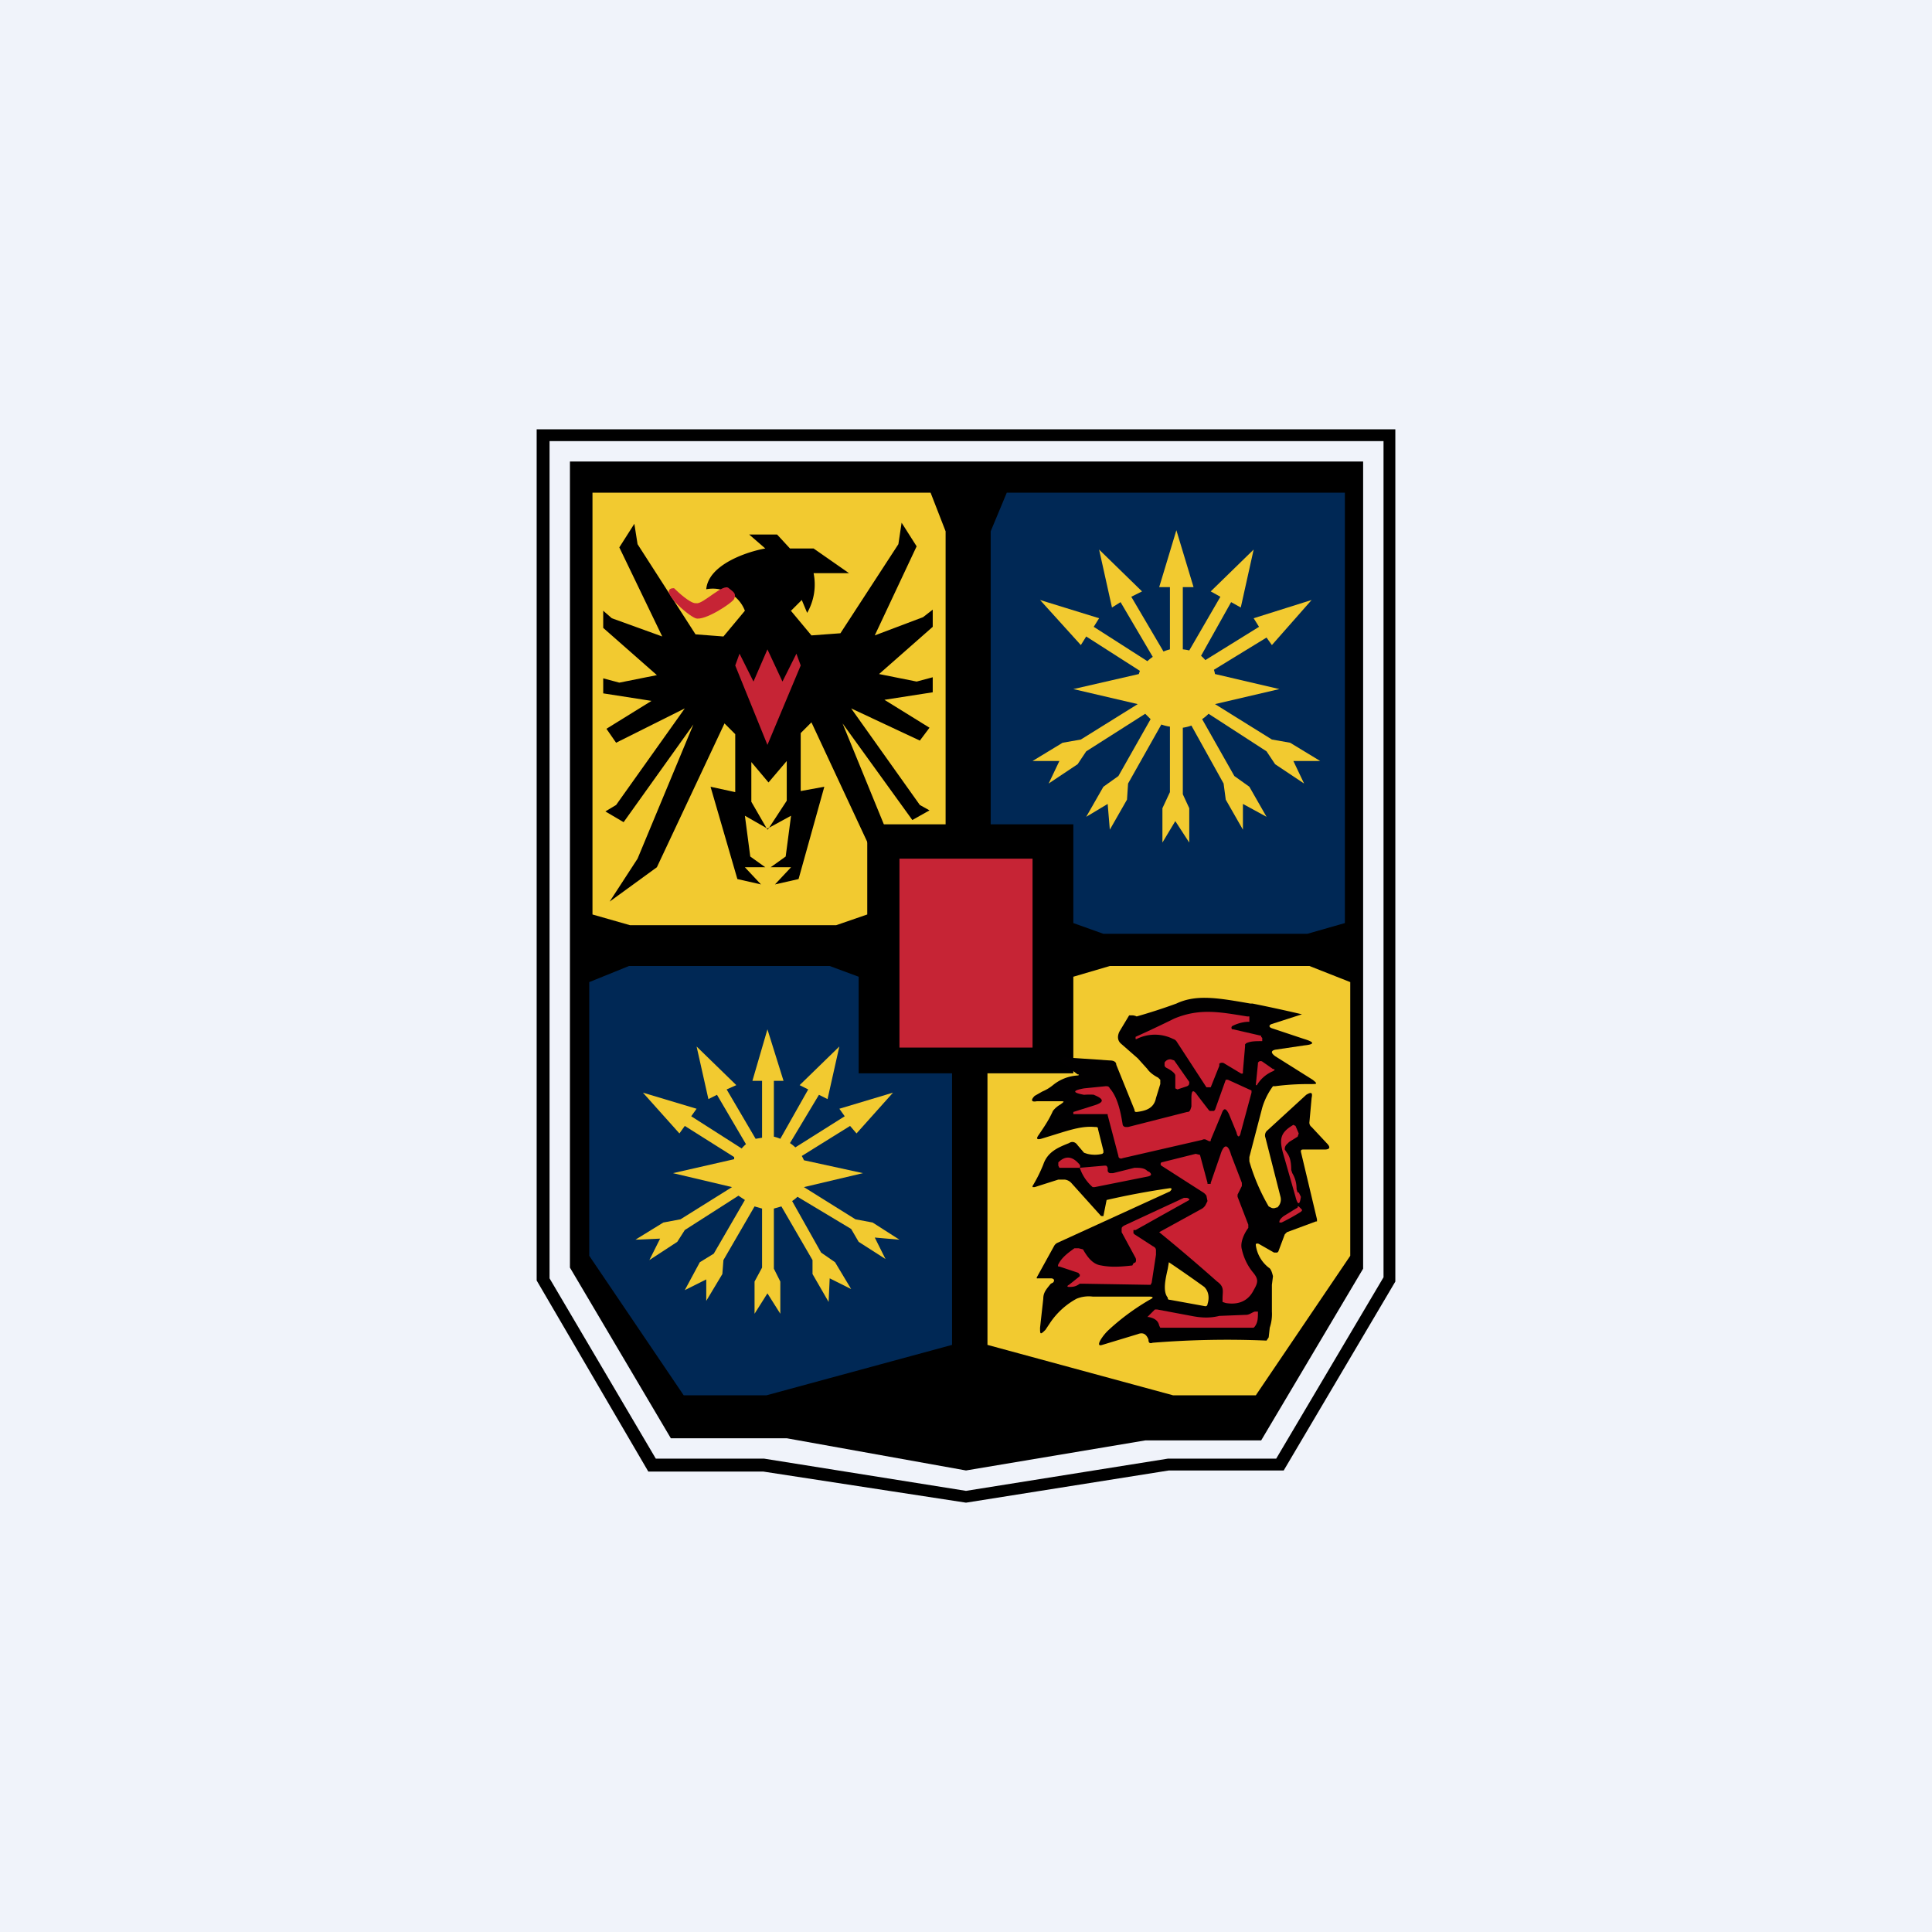<!-- by TradingView --><svg width="18" height="18" viewBox="0 0 18 18" xmlns="http://www.w3.org/2000/svg"><path fill="#F0F3FA" d="M0 0h18v18H0z"/><path d="M5.3 4.3h7.4v7.52l-.95 1.6h-1.08L9 13.7l-1.67-.3H6.25l-.94-1.59V4.3Z"/><path fill-rule="evenodd" d="M5 4v7.93l1.04 1.78h1.07L9 14l1.89-.3h1.07L13 11.94V4H5Zm.12.11v7.8l.99 1.68h1.01l1.88.3 1.88-.3h1.01l1-1.69V4.11H5.11Z"/><path d="M8.38 8h1.24v1.76H8.38V8Z" fill="#C62435"/><path d="M10 7.68h-.77V4.95l.15-.36h3.15V8.6l-.35.1h-1.9L10 8.6v-.92Z" fill="#002855"/><path d="M8.08 7.68h.73V4.95l-.14-.36H5.52v3.93l.35.1h1.92l.29-.1v-.84Z" fill="#F2CA30"/><path d="m5.86 9-.37.15v2.55l.88 1.3h.77l1.73-.47V10H8v-.9L7.73 9H5.86Z" fill="#002855"/><path d="m12.2 9 .38.15v2.55L11.7 13h-.77l-1.73-.47V10h.8v-.9l.34-.1h1.87ZM11.12 5.47l-.16-.53-.16.53h.1v.58a.4.4 0 0 0-.06.02l-.3-.51.1-.05-.4-.39.12.54.08-.05.3.51a.38.38 0 0 0-.05.04l-.5-.32.05-.08-.55-.17.38.42.05-.08.5.32-.01.03-.61.14.6.14-.53.33-.17.03-.28.17h.25l-.1.21.27-.18.08-.12.55-.35.05.05-.3.53-.14.1-.16.28.2-.12.02.24.16-.28.01-.15.31-.55a.4.4 0 0 0 .08.02v.61l-.07.15v.32l.12-.2.13.2v-.32l-.06-.13v-.62a.4.4 0 0 0 .08-.02l.3.54.02.15.16.28v-.24l.22.12-.16-.28-.14-.1-.3-.53a.38.38 0 0 0 .06-.05l.54.35.08.12.27.18-.1-.21h.25l-.28-.17-.17-.03-.53-.33.6-.14-.6-.14a.36.36 0 0 0-.01-.04l.49-.3.05.07.37-.42-.54.17.05.08-.5.31a.38.38 0 0 0-.04-.04l.28-.5.09.05.12-.54-.4.39.09.05-.29.5a.4.4 0 0 0-.06-.01v-.58h.1ZM7.3 10.07l-.15-.48-.14.48h.09v.53l-.06.01-.27-.46.09-.04-.37-.36.11.49.08-.04.27.46a.34.34 0 0 0-.04.04l-.47-.3.05-.07-.5-.15.34.38.05-.07.46.29v.02l-.57.13.55.13-.48.3-.16.03-.26.16.23-.01-.1.2.26-.17.07-.11.5-.32.06.04-.29.5-.13.08-.14.26.2-.1v.2l.15-.25.01-.13.29-.5.07.02v.55l-.07.13v.3l.12-.19.12.19v-.3l-.06-.12v-.56l.07-.02.29.5v.13l.15.26.01-.22.2.1-.15-.25-.13-.09-.27-.48a.35.35 0 0 0 .05-.04l.5.3.07.12.25.16-.1-.2.23.02-.25-.16-.16-.03-.48-.3.55-.13-.55-.12a.33.33 0 0 0-.02-.04l.45-.28.06.07.34-.38-.5.15.05.07-.46.29a.36.36 0 0 0-.05-.04l.27-.45.08.04.11-.49-.37.36.08.04-.26.46a.36.36 0 0 0-.06-.02v-.52h.09Z" fill="#F2CA30"/><path fill-rule="evenodd" d="m9.9 9.85-.03.03.17.13c.02 0 .01.01 0 .01a.4.4 0 0 0-.23.09.4.4 0 0 1-.1.06l-.07.04c-.04.04-.03.06.02.05h.21c.05 0 .05 0 .01.03a.23.23 0 0 0-.07.06c-.04.09-.09.16-.13.22-.03.04-.02.05.02.04l.13-.04c.16-.05.26-.08.37-.07.02 0 .03 0 .03.02l.05.2v.02l-.01.01a.29.29 0 0 1-.14 0l-.03-.01-.06-.07c-.02-.03-.05-.04-.08-.02-.1.04-.2.08-.24.2a1.37 1.37 0 0 1-.1.2v.01h.02l.22-.07h.06a.1.1 0 0 1 .06.03l.27.3a.02.02 0 0 0 .02.01h.01l.03-.15a7.2 7.2 0 0 1 .59-.11c.02 0 .02.01 0 .03l-1.05.48a.07.07 0 0 0-.03.03l-.16.29a.01.01 0 0 0 0 .01.02.02 0 0 0 .01 0h.12c.03 0 .04.02.02.04l-.02.01c-.04.05-.07.08-.07.14l-.03.27c0 .06 0 .07.05.02l.04-.06a.7.7 0 0 1 .25-.23.3.3 0 0 1 .15-.02h.52c.05 0 .05.01.01.03-.12.07-.25.16-.38.28a.44.44 0 0 0-.08.1c-.02.04-.01.05.02.04l.33-.1c.05-.02.08 0 .1.05 0 .03.01.04.04.03a8.63 8.63 0 0 1 1.06-.02l.02-.03.01-.09a.4.4 0 0 0 .02-.15v-.25l.01-.08c-.01-.04-.02-.07-.04-.08a.32.32 0 0 1-.12-.21v-.01a.03.03 0 0 1 .03 0l.14.08h.03l.01-.01.06-.16.02-.02.27-.1h.01v-.02l-.15-.63c0-.01 0-.02.02-.02h.2c.05 0 .06-.02.02-.06l-.14-.15a.05.05 0 0 1-.02-.05l.02-.22c.01-.05 0-.06-.05-.03l-.36.33a.06.06 0 0 0-.02.07l.14.55a.1.1 0 0 1-.03.1h-.01a.05.05 0 0 1-.05 0l-.02-.01a1.86 1.86 0 0 1-.18-.42v-.04l.12-.46a.65.65 0 0 1 .1-.2h.02c.15-.02.27-.02.33-.02s.07 0 .02-.04l-.35-.22c-.04-.03-.04-.05 0-.06l.27-.04c.1-.01.1-.03 0-.06l-.3-.1c-.03-.01-.03-.03 0-.04l.28-.09a15.26 15.26 0 0 0-.46-.1h-.02c-.29-.05-.5-.09-.69 0a5.3 5.3 0 0 1-.37.12.1.1 0 0 0-.05-.01h-.02l-.09.15c-.02.04-.02.08.01.11l.16.14.09.1c.02.03.06.06.1.08l.02.02v.04l-.04.13c-.02.1-.1.12-.18.13-.01 0-.02 0-.02-.02l-.17-.42c0-.03-.03-.04-.06-.04l-.44-.03Zm1 2.26.33.06s.02 0 .02-.02c.02-.06.01-.12-.03-.16a12.56 12.56 0 0 0-.33-.23l-.01.06c-.02.09-.05.21 0 .27 0 .01 0 .02.02.02Z" fill="#010001"/><path d="M11.48 9.55v.01a.02.02 0 0 0 0 .03h.01l.26.06v.01l.01.01v.03h-.01c-.05 0-.1 0-.14.02l-.01.01v.02l-.02.23V10a.02.02 0 0 1-.02 0l-.15-.09a.04.04 0 0 0-.05 0v.02l-.08.2h-.04l-.28-.43a.06.06 0 0 0-.03-.02.38.38 0 0 0-.34 0 .01.01 0 0 1-.01 0v-.02a11.02 11.02 0 0 0 .36-.17c.24-.1.43-.06.68-.02h.02v.05h-.02a.36.36 0 0 0-.14.04Z" fill="#C82032"/><path d="M10.95 10.02c0-.02-.04-.05-.08-.07a.04.04 0 0 1-.02-.02V9.9a.06.06 0 0 1 .06-.03l.03.01.14.2c0 .02 0 .03-.02.04l-.09.03-.02-.01v-.12ZM11.86 9.98a.32.32 0 0 0-.15.13h-.01l.02-.2V9.9l.01-.01a.03.03 0 0 1 .03 0l.1.07c.02 0 .02.01 0 .02Z" fill="#C82032"/><path d="M10.2 10.2a.6.6 0 0 0-.1 0c-.11-.02-.11-.04 0-.06l.2-.02c.02 0 .03 0 .04.02.07.08.1.21.12.34a.03.03 0 0 0 .03.02h.02l.55-.14c.01 0 .02 0 .03-.02l.01-.03v-.08c0-.08.02-.08.06-.02l.1.13.01.01h.04l.01-.01.1-.28h.02l.22.1v.02l-.1.37c-.01.05-.03.05-.04 0l-.07-.17c-.03-.06-.05-.06-.07 0l-.1.24a.02.02 0 0 1 0 .01.02.02 0 0 1-.02 0l-.02-.01a.04.04 0 0 0-.04 0l-.74.17c-.02.01-.04 0-.04-.02l-.1-.38v-.01H10v-.02l.19-.06c.1-.03.1-.06 0-.1ZM12.1 11.11l.02.04c-.01.08-.03.08-.05 0l-.12-.42c-.03-.12-.02-.18.1-.25l.02.01.03.07-.01.03-.08.05-.02.02a.06.06 0 0 0-.02.05l.02.03c.03.04.04.09.04.16l.01.03c.03.05.04.1.04.15l.01.03ZM11.28 11.02l.09-.26c.03-.1.07-.11.1 0l.1.26v.03l-.04.08v.02l.1.26v.03c-.03.04-.08.13-.06.2.02.09.06.16.1.21.06.07.05.1.01.17-.05.1-.14.14-.26.12l-.03-.01v-.03c0-.07.02-.11-.05-.16a17.28 17.28 0 0 0-.54-.46l.4-.22a.1.1 0 0 0 .03-.03l.02-.04-.01-.05a.1.1 0 0 0-.03-.03l-.39-.25a.02.02 0 0 1 0-.03l.32-.08.04.01.07.26v.01h.03ZM10.06 10.88h-.19l-.01-.02v-.03c.06-.06.12-.06.18 0 .02.02.03.03.02.05Z" fill="#C82032"/><path d="m10.06 10.88.23-.02c.02 0 .02 0 .03.02v.03a.03.03 0 0 0 .02.02h.03l.2-.05c.05 0 .09 0 .12.03l.02.01c.02.02.02.03-.01.04l-.5.1h-.02a.41.41 0 0 1-.12-.18ZM10.05 11.86l-.18-.06a.02.02 0 0 1-.01 0 .02.02 0 0 1 0-.02c.03-.06.08-.1.15-.15h.04l.04.01c.04.07.09.14.17.15.1.02.2.01.29 0l.01-.02.02-.01a.05.05 0 0 0 0-.04l-.13-.24v-.03c0-.02.01-.02.02-.03l.56-.26h.03l.02.01v.01l-.5.28h-.02v.03l.01.01.17.11c.02.01.03.02.03.04v.04l-.04.26-.01.02h-.03l-.6-.01h-.03c-.04.03-.07.03-.1.03-.02 0-.02-.01 0-.02l.1-.08v-.02h-.01ZM12.13 11.27v.01l-.01.01a1.81 1.81 0 0 1-.18.1h-.02v-.01s0-.02.04-.05l.13-.08v-.01h.01l.03.03ZM10.7 12.27h-.01l.07-.07h.02l.32.06c.1.02.18.02.26 0l.25-.01c.03 0 .05-.02.08-.03h.03c0 .06 0 .1-.03.14l-.01.01h-.87l-.01-.02c-.01-.05-.05-.07-.1-.08Z" fill="#C82032"/><path d="m7.37 5.69.1-.1.05.12a.53.53 0 0 0 .06-.37h.33l-.33-.23h-.22l-.12-.13h-.26l.15.13c-.17.03-.53.15-.55.38a.32.32 0 0 1 .36.2l-.2.24-.26-.02-.54-.84-.03-.19-.14.22.4.83-.47-.17-.08-.07v.16l.5.44-.35.07-.15-.04v.14l.45.07-.42.26.09.13.64-.32-.64.9-.1.06.17.1.65-.91L5.94 8l-.26.4.44-.32.63-1.34.1.1v.54l-.23-.05.25.86.22.05-.15-.16h.19l-.14-.1-.05-.38.21.12.22-.12-.05.38-.14.1h.19l-.15.16.22-.05.24-.86-.22.04v-.54l.1-.1.63 1.35.08.06-.03-.28.06-.02-.45-1.1.65.9.16-.09-.09-.05-.64-.9.64.3.09-.12-.42-.26.45-.07v-.14l-.15.04-.35-.07.5-.44v-.16l-.09.07-.45.17.39-.83-.14-.22-.03.2-.54.83-.27.02-.2-.24Zm-.22 2.04L7 7.47V7.1l.16.19.17-.2v.37l-.17.26Z"/><path d="M6.48 5.62c-.05 0-.16-.1-.2-.14-.16 0 .12.25.2.28.08.03.34-.14.36-.18.02-.05 0-.06-.05-.1-.05-.05-.24.15-.3.14ZM7.15 6.94l.31-.74-.04-.11-.13.26-.14-.3-.13.3-.13-.26-.04.11.3.74Z" fill="#C62435"/></svg>